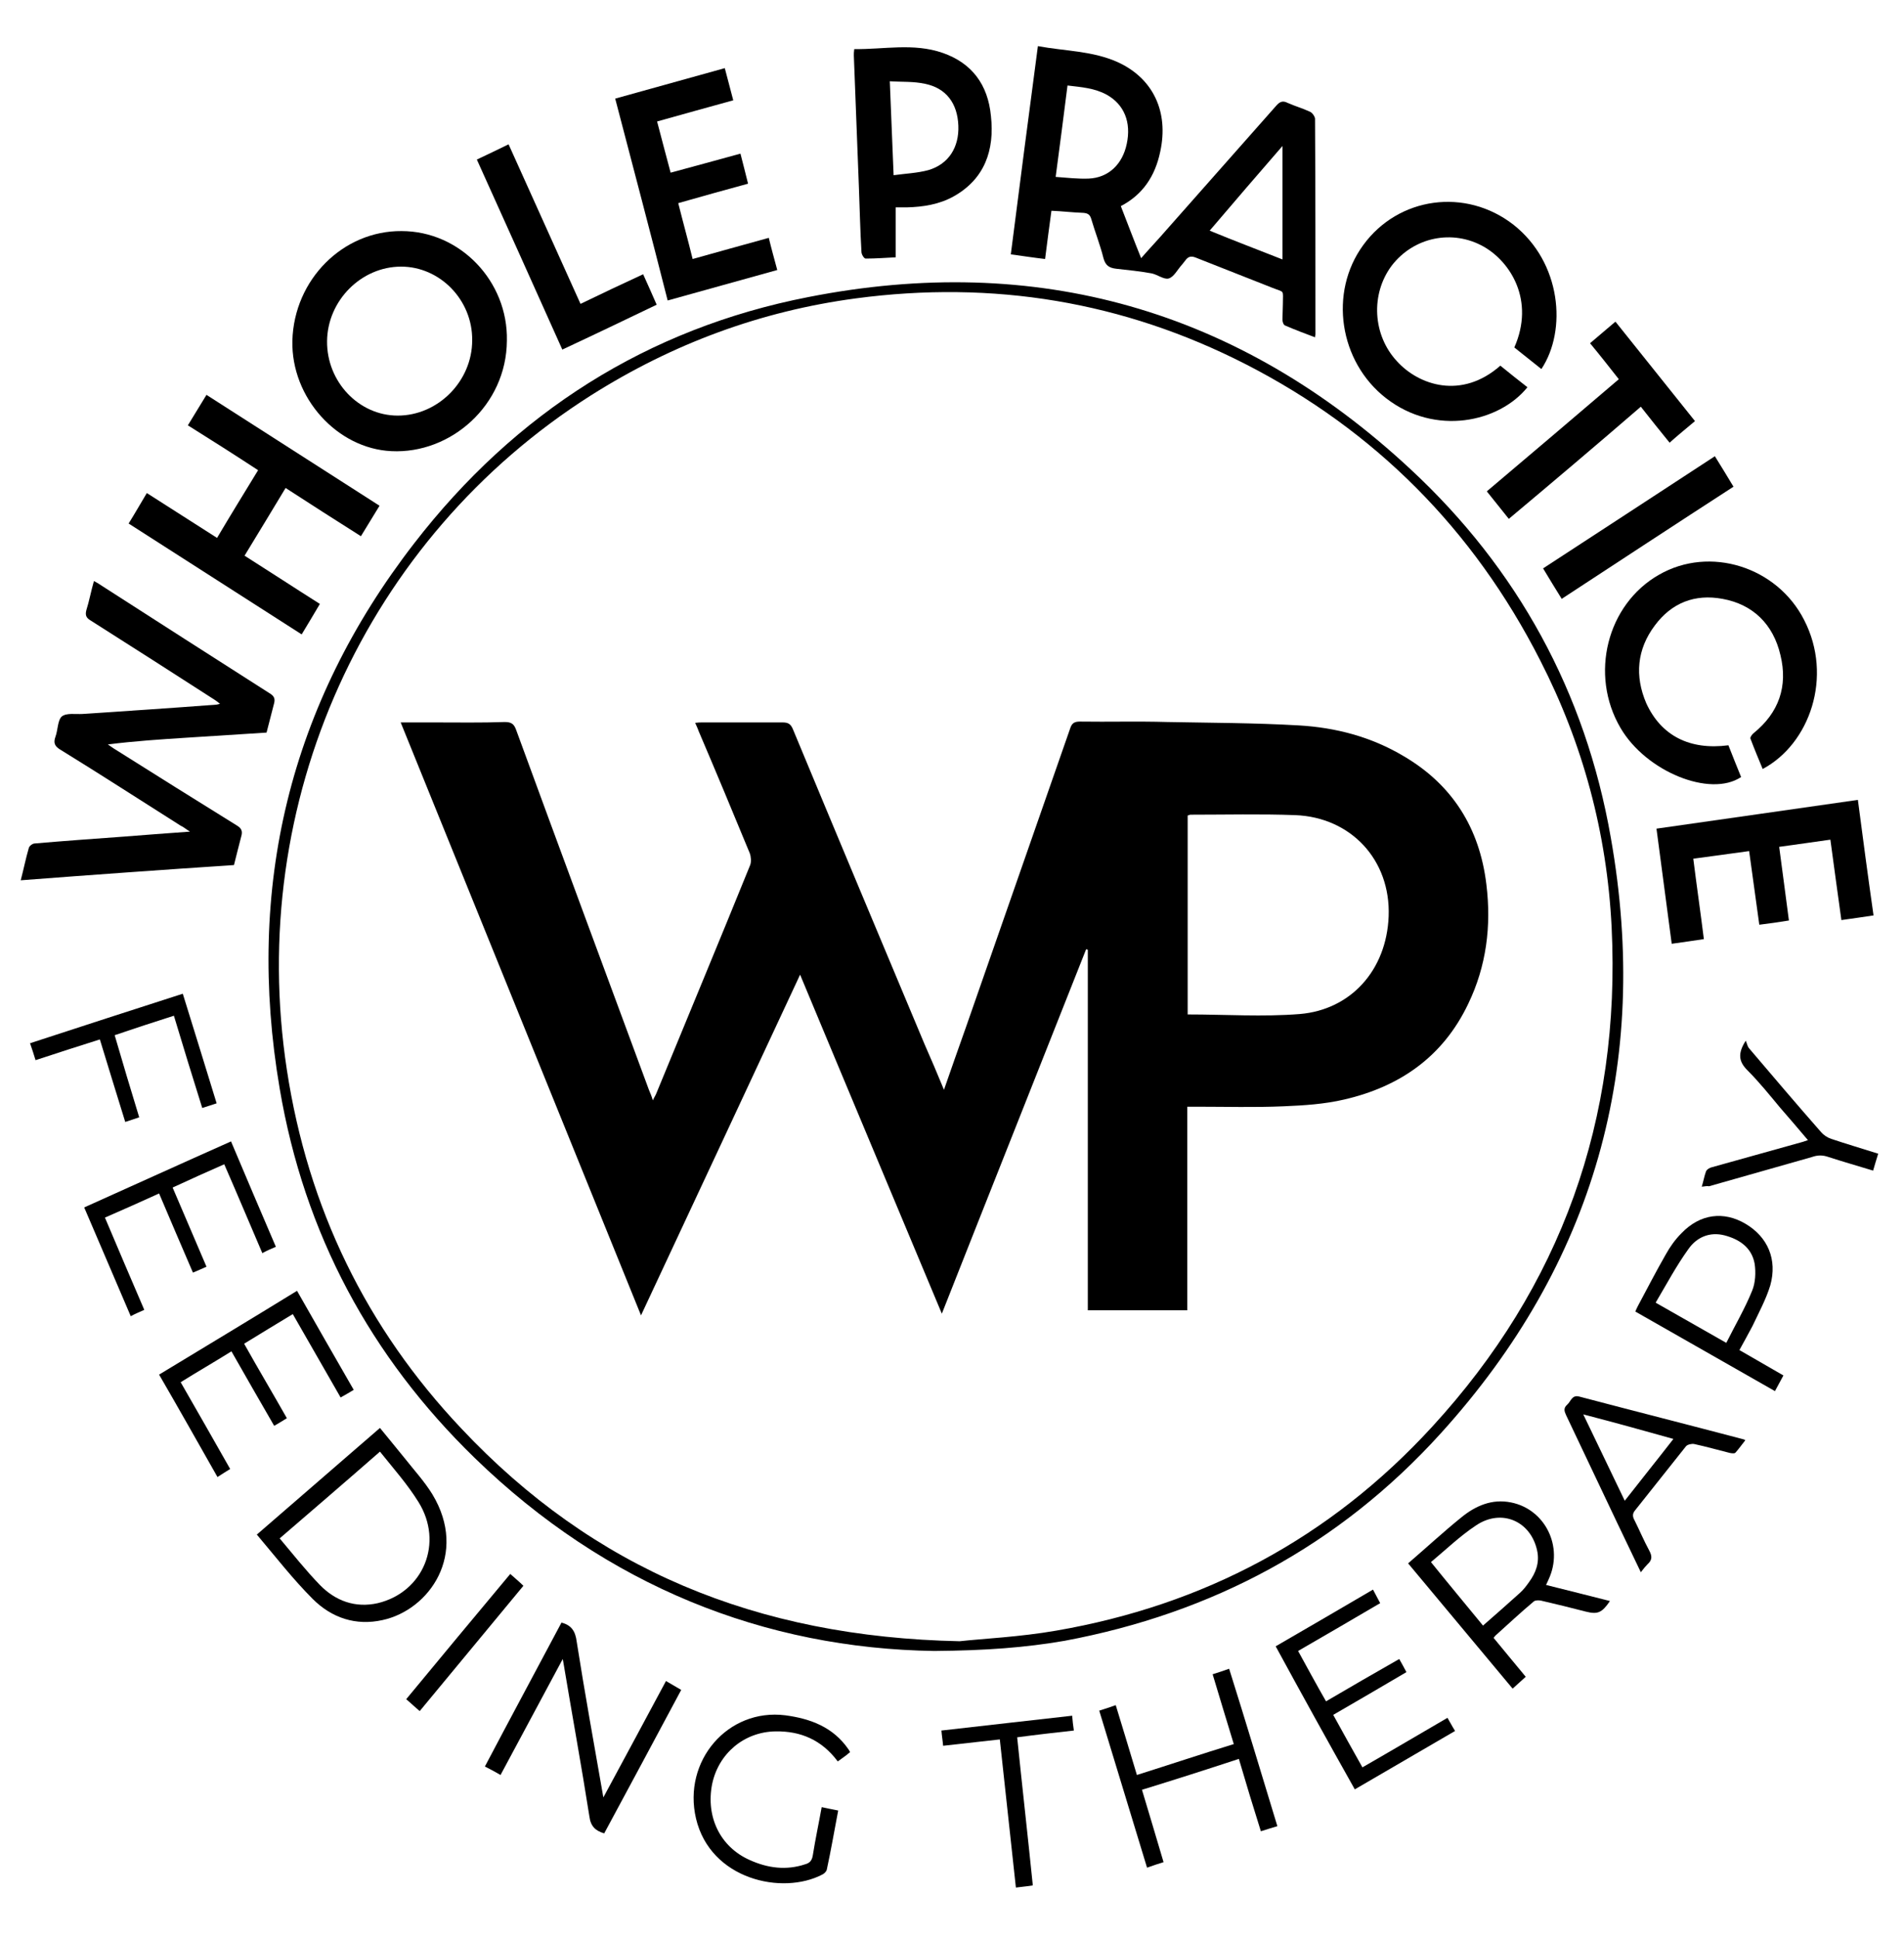<?xml version="1.0" encoding="utf-8"?>
<!-- Generator: Adobe Illustrator 28.1.0, SVG Export Plug-In . SVG Version: 6.00 Build 0)  -->
<svg version="1.1" id="Layer_1" xmlns="http://www.w3.org/2000/svg" xmlns:xlink="http://www.w3.org/1999/xlink" x="0px" y="0px"
	 viewBox="0 0 450 458" style="enable-background:new 0 0 450 458;" xml:space="preserve">
<g>
	<g>
		<path d="M220.8,390.1c-40-0.6-77.4-15.3-108.6-45.6c-24.6-23.9-40.3-53-46.1-87.3c-8.1-47.6,2.4-90.8,31.7-128.7
			c24-31.1,55.3-50.9,93.2-58.3c53.8-10.6,101.7,2.8,142.4,40.7c25.2,23.4,41.3,52.6,47.3,87c9.5,53.6-4,100.9-40.2,140.8
			c-24.1,26.6-54.1,42.5-88.9,49C242.3,389.3,233,390,220.8,390.1z M226.8,387.8c5.4-0.6,14.2-1,22.8-2.5
			c34.8-6,64.7-21.8,88.9-48.2c30.4-33.1,44.6-72.5,42.4-118c-1.1-22.3-6.8-43.4-16.9-63.1c-15.8-31-39.1-54.3-69.5-69.9
			c-29.1-14.9-59.9-19.9-92.2-15.6c-22.5,3-43.3,10.7-62.6,22.9c-53.3,33.8-81.6,96.1-71.9,159.4c5,32.7,18.8,61,41.2,84.7
			C140.2,370.7,178.7,386.8,226.8,387.8z"/>
		<path d="M248.5,49.8c-0.5,3.7-1,7.4-1.5,11.4c-2.6-0.3-5.2-0.7-8.1-1.1c2.1-16.4,4.2-32.7,6.4-49.2c6.5,1.2,12.9,1.1,18.9,3.8
			c8.3,3.8,12.1,11.7,10,21.2c-1.2,5.7-4.1,10.1-9.3,12.8c1.6,4.1,3.1,8.1,4.8,12.3c2.1-2.4,4.1-4.5,6-6.7
			c8.7-9.8,17.3-19.6,26-29.4c0.9-1,1.6-1.1,2.6-0.6c1.8,0.8,3.6,1.3,5.3,2.1c0.5,0.2,1.1,1,1.2,1.6c0.1,17,0.1,34,0.1,51
			c0,0.2-0.1,0.3-0.1,0.7c-2.4-0.9-4.8-1.8-7.1-2.8c-0.4-0.2-0.6-0.9-0.6-1.4c0-1.2,0.1-2.4,0.1-3.6c0-3.6,0.5-2.7-2.5-3.9
			c-6-2.4-12-4.7-18-7.1c-1.2-0.5-1.9-0.3-2.6,0.7c-0.2,0.3-0.5,0.6-0.8,1c-1,1.1-1.9,2.9-3.1,3.2c-1.1,0.3-2.6-0.9-4-1.2
			c-2.8-0.5-5.6-0.8-8.4-1.1c-1.6-0.2-2.5-0.7-3-2.5c-0.8-3.2-2-6.2-2.9-9.3c-0.3-1-0.8-1.3-1.8-1.4C253.4,50.2,251,49.9,248.5,49.8
			z M249.5,41.8c2.7,0.2,5.3,0.5,7.8,0.4c4.7-0.2,8-3.4,9-8.2c1.1-5.1-0.6-9.3-4.7-11.6c-2.9-1.6-6-1.8-9.3-2.2
			C251.4,27.3,250.5,34.3,249.5,41.8z M303.1,61.3c0-9,0-17.6,0-26.8c-5.9,6.8-11.5,13.3-17.2,20C291.7,56.9,297.3,59,303.1,61.3z"
			/>
		<path d="M4.9,208c0.7-2.7,1.2-5.2,1.9-7.6c0.1-0.5,0.9-1.1,1.4-1.1c6.9-0.6,13.9-1.1,20.8-1.6c5.1-0.4,10.3-0.8,15.9-1.2
			c-1-0.6-1.5-1.1-2.2-1.4c-9.5-6-18.9-12.1-28.5-18c-1.3-0.8-1.6-1.6-1.1-3c0.6-1.6,0.5-3.9,1.5-4.8c1.1-0.9,3.2-0.5,4.9-0.6
			c10.5-0.7,21.1-1.4,31.6-2.2c0.2,0,0.4-0.1,0.9-0.2c-0.5-0.4-0.9-0.7-1.2-0.9c-9.8-6.3-19.6-12.6-29.4-18.8c-1-0.6-1.3-1.2-1-2.4
			c0.7-2.2,1.1-4.5,1.8-6.9c0.8,0.4,1.4,0.8,2,1.2c13.1,8.4,26.3,16.9,39.5,25.3c1.2,0.7,1.4,1.4,1,2.7c-0.6,2.2-1.1,4.4-1.7,6.6
			c-6.3,0.4-12.6,0.8-18.8,1.2s-12.4,0.8-18.7,1.6c0.4,0.3,0.9,0.6,1.3,0.9c9.7,6.1,19.4,12.2,29.1,18.2c1.2,0.7,1.5,1.4,1.1,2.7
			c-0.6,2.2-1.1,4.4-1.7,6.7C38.6,205.5,21.9,206.7,4.9,208z"/>
		<path d="M119.8,80.5c-0.1,15.3-13.3,26.8-27.3,26.1C79.7,106,68.8,94,69.1,80.5c0.4-14.5,12-26,25.8-25.9
			C108.8,54.6,120.1,66.5,119.8,80.5z M111.6,80.4C111.7,70.9,104,63,94.8,63c-9.4,0-17.4,8-17.5,17.6S84.8,98.2,94,98.2
			C103.5,98.2,111.6,90.1,111.6,80.4z"/>
		<path d="M408.5,176.1c1,2.6,2,5,3,7.5c-7.3,4.9-22.5-1.3-28.5-11.6c-7.4-12.6-3.2-29.2,9.1-36.2c12-6.9,27.9-1.9,34.3,10.7
			c6.9,13.4,1.3,29.3-9.8,35.2c-1-2.4-2-4.8-2.9-7.2c-0.1-0.3,0.4-1,0.8-1.3c5.9-4.8,8.1-11,6.3-18.4c-1.7-7.3-6.5-12-13.7-13.3
			c-6.5-1.2-12,0.9-16,6.3c-4.2,5.6-4.8,11.9-2,18.4C392.6,173.8,399.3,177.3,408.5,176.1z"/>
		<path d="M364.3,87.2c-2.1-1.7-4.3-3.4-6.4-5.1c4.9-11.1-0.9-20.2-7.2-23.8c-7.4-4.2-16.6-2.3-21.8,4.5c-5,6.7-4.5,16.4,1.3,22.6
			c5.1,5.6,15.2,9.1,24.4,1c2.1,1.7,4.2,3.4,6.4,5.1c-6.7,8.3-21.8,11.6-33.4,2.6c-11.1-8.6-13.6-25-5.4-36.2
			c8.3-11.4,24.2-13.6,35.5-4.8C369,62,370.4,78,364.3,87.2z"/>
		<path d="M71.3,149.9c-13.7-8.8-27.2-17.4-40.9-26.2c1.5-2.4,2.8-4.7,4.3-7.2c5.6,3.6,11,7,16.6,10.6c3.2-5.4,6.4-10.6,9.7-16
			c-5.5-3.6-11-7.1-16.6-10.6c1.5-2.4,2.9-4.8,4.4-7.2c13.7,8.8,27.2,17.4,40.9,26.2c-1.5,2.4-2.9,4.8-4.4,7.2
			c-6-3.8-11.8-7.5-17.8-11.4c-3.2,5.3-6.4,10.6-9.7,16c6,3.8,11.8,7.6,17.8,11.4C74.2,145.1,72.8,147.4,71.3,149.9z"/>
		<path d="M201.9,11.6c7,0.1,14-1.5,20.9,0.9s10.7,7.5,11.4,14.9c0.9,8.1-1.5,14.9-8.8,19c-3.4,1.9-7.2,2.5-11.1,2.6
			c-0.9,0-1.7,0-2.6,0c0,4,0,7.8,0,11.8c-2.2,0.1-4.6,0.3-7.1,0.3c-0.4,0-1-1-1-1.6c-0.3-5.1-0.4-10.1-0.6-15.2
			c-0.4-10.4-0.8-20.8-1.2-31.2C201.8,12.7,201.8,12.3,201.9,11.6z M210.3,19.2c0.3,7.5,0.6,14.7,0.9,22.2c2.9-0.4,5.6-0.5,8.2-1.2
			c4.8-1.4,7.3-5.4,7.1-10.5c-0.2-5.3-2.9-8.9-7.9-9.9C215.9,19.2,213.2,19.4,210.3,19.2z"/>
		<path d="M145.4,23.3c8.7-2.4,17.3-4.8,25.9-7.2c0.7,2.6,1.3,5,2,7.6c-6.1,1.7-12,3.3-18,5c1.1,4.1,2.1,8.1,3.2,12.1
			c5.6-1.5,11-3,16.5-4.5c0.6,2.4,1.2,4.6,1.8,7.1c-5.5,1.5-10.9,3-16.5,4.6c1.1,4.4,2.3,8.7,3.4,13.2c6-1.7,11.9-3.3,18-5
			c0.6,2.5,1.3,5,2,7.6c-8.7,2.4-17.2,4.8-25.9,7.2C153.8,55.2,149.6,39.4,145.4,23.3z"/>
		<path d="M391.5,195.8c16-2.3,31.7-4.5,47.6-6.8c1.2,9.2,2.4,18.2,3.7,27.3c-2.5,0.4-4.9,0.7-7.6,1.1c-0.9-6.3-1.7-12.5-2.6-19
			c-4,0.6-8,1.1-12.1,1.7c0.8,5.8,1.5,11.5,2.3,17.4c-2.4,0.4-4.6,0.7-7,1c-0.8-5.8-1.6-11.5-2.4-17.4c-4.4,0.6-8.7,1.2-13.2,1.8
			c0.8,6.4,1.7,12.6,2.5,19c-2.5,0.4-4.9,0.7-7.6,1.1C393.9,214,392.7,205,391.5,195.8z"/>
		<path d="M356.6,122.6c-1.8-2.2-3.4-4.3-5.2-6.5c10.4-8.8,20.8-17.6,31.2-26.5c-2.2-2.8-4.4-5.6-6.8-8.5c2-1.7,3.9-3.3,6-5.1
			c6.3,7.9,12.5,15.6,18.8,23.5c-2,1.7-4,3.3-6,5.1c-2.3-2.8-4.5-5.6-6.8-8.5C377.5,105,367.1,113.8,356.6,122.6z"/>
		<path d="M112.7,37.7c2.5-1.2,4.9-2.3,7.5-3.6c5.7,12.6,11.3,25.1,17,37.7c5-2.4,9.8-4.7,14.8-7c1.1,2.4,2.1,4.7,3.2,7.2
			c-7.5,3.6-14.8,7.1-22.3,10.6C126.2,67.6,119.5,52.8,112.7,37.7z"/>
		<path d="M132.7,383.4c2.4,0.6,3.3,2.1,3.6,4.5c1.9,12.1,4.1,24.2,6.3,36.8c5.1-9.4,9.9-18.4,14.8-27.5c1.2,0.7,2.4,1.4,3.6,2.1
			c-6.1,11.4-12.1,22.6-18.2,33.9c-2-0.6-3.2-1.6-3.5-4c-1.9-12.1-4.1-24.1-6.1-36.1c0-0.2-0.1-0.4-0.2-1.1
			c-5,9.3-9.8,18.3-14.7,27.4c-1.2-0.7-2.3-1.3-3.7-2C120.6,406,126.7,394.7,132.7,383.4z"/>
		<path d="M60.7,362.6c9.8-8.5,19.4-16.8,29.1-25.2c2,2.4,3.9,4.8,5.8,7.1c2.2,2.8,4.7,5.5,6.6,8.6c8.5,14.1-0.7,27.3-11.8,29.7
			c-6.3,1.4-12-0.5-16.5-5C69.2,373.1,65.1,367.8,60.7,362.6z M89.8,343c-8,7-15.8,13.7-23.7,20.5c3.2,3.8,6.2,7.6,9.5,11
			c3.7,3.8,8.4,5.5,13.7,4.3c10.8-2.6,15.6-14.3,9.6-23.9C96.3,350.7,93,347,89.8,343z"/>
		<path d="M332.8,369.4c4.3-3.7,8.3-7.4,12.5-10.8c3.4-2.8,7.3-4.5,11.8-3.6c8.1,1.6,12.5,10.5,8.9,18.2c-0.2,0.4-0.3,0.7-0.6,1.3
			c5.1,1.3,10.1,2.5,15.1,3.8c-1.9,2.8-2.9,3.2-5.7,2.5c-3.5-0.9-7.1-1.8-10.6-2.6c-0.5-0.1-1.4-0.1-1.7,0.2
			c-3.1,2.6-6.1,5.4-9.1,8.1c-0.1,0.1-0.2,0.3-0.4,0.5c2.5,3,5,6.1,7.6,9.2c-1,0.9-2,1.8-3.1,2.8
			C349.2,389.1,341.1,379.3,332.8,369.4z M350.5,384.1c3-2.6,5.8-5.1,8.7-7.7c0.8-0.7,1.5-1.6,2.2-2.6c1.6-2.2,2.5-4.6,1.9-7.4
			c-1.5-7-8.4-10-14.4-6c-3.8,2.5-7.1,5.7-10.7,8.7C342.4,374.3,346.4,379.1,350.5,384.1z"/>
		<path d="M405.3,107.8c1.5,2.4,2.9,4.7,4.4,7.2c-13.6,8.8-27,17.6-40.6,26.5c-1.5-2.4-2.9-4.7-4.4-7.2
			C378.2,125.5,391.7,116.7,405.3,107.8z"/>
		<path d="M301.9,431.5c-1.4,0.4-2.6,0.8-3.9,1.2c-1.8-5.7-3.5-11.3-5.2-17.1c-7.6,2.5-15.1,4.9-22.9,7.3c1.7,5.7,3.4,11.3,5.1,17.1
			c-1.3,0.4-2.5,0.8-3.9,1.3c-3.8-12.4-7.5-24.7-11.3-37.1c1.3-0.4,2.5-0.8,3.9-1.3c1.7,5.5,3.3,10.9,5,16.5
			c7.6-2.4,15.1-4.9,22.9-7.3c-1.7-5.5-3.3-10.9-5-16.5c1.3-0.4,2.5-0.8,3.9-1.3C294.4,406.7,298.1,419,301.9,431.5z"/>
		<path d="M65.2,294.6c-1.2,0.5-2.1,0.9-3.2,1.5c-3-7-5.9-13.9-9-21c-4.1,1.8-8.1,3.6-12.2,5.5c2.7,6.3,5.3,12.4,8,18.7
			c-1.1,0.5-2,0.9-3.2,1.4c-2.7-6.2-5.3-12.4-8-18.7c-4.2,1.9-8.4,3.8-12.8,5.7c3.1,7.3,6.1,14.4,9.3,21.8c-1.1,0.5-2.1,0.9-3.2,1.5
			c-3.7-8.6-7.3-17.1-11-25.7c11.6-5.2,23-10.4,34.7-15.6C58.1,278,61.6,286.2,65.2,294.6z"/>
		<path d="M301.5,389c7.8-4.5,15.3-8.9,23-13.4c0.6,1.1,1.1,2.1,1.7,3.2c-6.5,3.8-12.8,7.5-19.4,11.3c2.2,4,4.3,7.9,6.6,11.9
			c5.8-3.4,11.5-6.7,17.3-10c0.6,1,1.1,2,1.7,3.1c-5.8,3.4-11.4,6.7-17.3,10.1c2.3,4.2,4.6,8.3,6.9,12.4c6.8-3.9,13.4-7.8,20.1-11.7
			c0.6,1,1.1,2,1.8,3.1c-7.9,4.6-15.8,9.2-23.7,13.8C313.9,411.6,307.7,400.4,301.5,389z"/>
		<path d="M37.6,324.8c10.9-6.6,21.7-13.1,32.6-19.8c4.5,7.9,8.9,15.6,13.4,23.4c-1,0.6-2,1.2-3.1,1.8c-3.8-6.6-7.5-13.1-11.3-19.7
			c-3.8,2.3-7.6,4.6-11.5,7c3.3,5.9,6.7,11.6,10.1,17.6c-1,0.6-1.9,1.2-3,1.8c-3.4-5.9-6.7-11.6-10.1-17.6c-4,2.5-8,4.8-12,7.3
			c3.9,6.8,7.8,13.6,11.7,20.5c-1,0.6-1.9,1.2-3,1.9C46.8,340.9,42.3,332.9,37.6,324.8z"/>
		<path d="M411.1,319c3.5,2,6.9,4,10.4,6c-0.7,1.3-1.3,2.4-2,3.7c-11-6.3-22-12.5-33-18.8c0.2-0.5,0.4-0.9,0.6-1.3
			c2.2-4.1,4.3-8.2,6.6-12.2c1-1.8,2.2-3.5,3.7-5c4.4-4.6,10-5.3,15.2-2.2c5.2,3.1,7.5,8.4,5.8,14.5c-1,3.3-2.7,6.4-4.2,9.6
			C413.2,315.2,412.2,317,411.1,319z M391.3,307.8c5.8,3.3,11.1,6.3,16.7,9.5c2.1-4.2,4.4-8.1,6.1-12.3c0.8-1.9,0.9-4.4,0.6-6.4
			c-0.7-3.9-3.7-5.8-7.1-6.7c-3.5-0.9-6.6,0.4-8.6,3.3C396.2,299.1,393.9,303.4,391.3,307.8z"/>
		<path d="M198,416.2c-3.8-5.1-8.8-7.2-14.7-7.1c-7.4,0.1-13.5,5.2-15,12.5c-1.5,7.7,1.9,14.8,8.9,17.9c4.2,1.9,8.6,2.5,13.1,1
			c1.1-0.3,1.6-0.9,1.8-2.1c0.6-3.8,1.4-7.5,2.1-11.4c1.3,0.3,2.5,0.5,3.9,0.8c-0.9,4.7-1.7,9.4-2.7,14c-0.1,0.4-0.6,0.9-1,1.1
			c-9.5,5-26.5,1.2-29.9-13.2c-3.2-13.6,7.5-26.1,21.1-24.4c6,0.8,11.3,2.8,14.9,8c0.1,0.1,0.2,0.3,0.4,0.7
			C200,414.8,199.1,415.4,198,416.2z"/>
		<path d="M412.5,340.3c-0.8,1-1.5,2-2.3,2.9c-0.2,0.3-0.9,0.2-1.4,0.1c-2.8-0.7-5.6-1.5-8.4-2.1c-0.6-0.1-1.5,0.1-1.9,0.5
			c-4,5-8,10.1-12,15.1c-0.7,0.8-0.7,1.5-0.2,2.4c1.2,2.4,2.2,4.8,3.5,7.2c0.7,1.3,0.7,2.2-0.4,3.2c-0.5,0.5-1,1.1-1.6,1.9
			c-1.9-4-3.8-7.9-5.6-11.7c-4-8.5-8.1-17-12.1-25.5c-0.4-0.9-0.6-1.6,0.3-2.4s1.1-2.4,2.9-1.9c12.9,3.4,25.9,6.7,38.8,10.1
			C412.2,340.1,412.3,340.2,412.5,340.3z M374.2,334.2c3.4,7,6.5,13.6,9.8,20.4c3.9-5,7.7-9.7,11.5-14.6
			C388.4,338,381.5,336.1,374.2,334.2z"/>
		<path d="M32.9,264c-1.1,0.4-2.1,0.7-3.3,1.1c-2-6.5-4-12.9-6-19.5c-5.1,1.6-10,3.2-15.2,4.9c-0.4-1.3-0.8-2.6-1.3-4
			c12-3.9,23.9-7.8,36.1-11.7c2.7,8.6,5.3,17.2,8,25.9c-1.2,0.4-2.2,0.7-3.4,1.1c-2.3-7.3-4.5-14.5-6.7-21.8c-4.7,1.5-9.3,3-14,4.6
			C29,251.1,30.9,257.5,32.9,264z"/>
		<path d="M402.2,280.4c0.4-1.3,0.6-2.5,1-3.6c0.2-0.5,0.9-0.9,1.4-1c7.1-2,14.3-4,21.5-6c0.3-0.1,0.6-0.2,1.2-0.4
			c-2.3-2.7-4.4-5.2-6.6-7.7c-2.5-3-4.9-6-7.7-8.8c-2-2-2.4-3.9-0.4-7c0.3,0.7,0.4,1.3,0.7,1.7c5.7,6.7,11.3,13.3,17.1,19.9
			c0.6,0.7,1.5,1.3,2.4,1.6c3.6,1.2,7.3,2.3,11.1,3.5c-0.4,1.3-0.8,2.6-1.2,4c-3.6-1.1-7.1-2.1-10.5-3.2c-1.4-0.5-2.6-0.5-4,0
			c-8.1,2.3-16.2,4.6-24.3,6.9C403.5,280.2,403,280.3,402.2,280.4z"/>
		<path d="M240.1,446c-1.3-11.7-2.5-23.3-3.8-35c-4.5,0.5-8.9,1-13.4,1.5c-0.1-1.2-0.3-2.3-0.4-3.6c10.3-1.2,20.5-2.3,30.9-3.5
			c0.1,1.2,0.2,2.2,0.4,3.5c-4.5,0.5-8.9,1-13.4,1.6c1.2,11.7,2.5,23.2,3.7,35C242.9,445.7,241.6,445.8,240.1,446z"/>
		<path d="M120.6,371.9c1.1,1,2.1,1.8,3.1,2.8c-8.2,9.9-16.3,19.7-24.5,29.6c-1.1-0.9-2-1.8-3.2-2.8
			C104.2,391.6,112.3,381.8,120.6,371.9z"/>
		<path d="M223.1,257.5c1.8-5.2,3.5-10,5.2-14.8c8.2-23.5,16.4-47,24.6-70.5c0.4-1.3,1-1.7,2.3-1.7c6.9,0.1,13.7-0.1,20.6,0.1
			c10.4,0.2,20.7,0.2,31.1,0.8c8.8,0.5,17.2,2.7,24.9,7.3c11.4,6.7,17.9,16.9,19.5,30.3c1.2,9.8,0,19.3-4.3,28.2
			c-6,12.6-16.3,19.6-29.3,22.6c-4.7,1.1-9.5,1.4-14.3,1.6c-6.8,0.3-13.7,0.1-20.6,0.1c-0.7,0-1.4,0-2.2,0c0,16.2,0,32.1,0,48.1
			c-7.9,0-15.6,0-23.5,0c0-28.5,0-56.9,0-85.2c-0.1,0-0.3-0.1-0.4-0.1c-11.3,28.6-22.7,57.2-34.1,86.1
			c-11.2-26.8-22.3-53.2-33.5-80.1c-12.6,27-25,53.6-37.6,80.5c-19-46.8-37.8-93.3-56.8-140.1c2.8,0,5.4,0,7.9,0
			c5.6,0,11.2,0.1,16.7-0.1c1.6,0,2.2,0.5,2.7,1.9c10.4,28.4,20.9,56.7,31.4,85.1c0.3,0.7,0.6,1.4,0.9,2.4c0.3-0.7,0.6-1.1,0.8-1.6
			c7.4-18,14.9-36,22.2-54c0.3-0.8,0.2-2-0.1-2.8c-4-9.7-8-19.3-12.1-28.9c-0.2-0.6-0.5-1.2-0.8-1.9c0.7-0.1,1.2-0.1,1.7-0.1
			c6.3,0,12.7,0,19,0c1.3,0,1.9,0.4,2.4,1.6c10.3,24.8,20.7,49.6,31.1,74.4C220,250.1,221.5,253.6,223.1,257.5z M280.7,239.7
			c9,0,17.8,0.6,26.5-0.1c12-1,20.5-10.3,21-23.1c0.5-13.3-8.9-23.4-22.1-23.9c-8.2-0.3-16.5-0.1-24.7-0.1c-0.2,0-0.4,0.1-0.7,0.2
			C280.7,208.3,280.7,224.1,280.7,239.7z"/>
	</g>
</g>
</svg>
